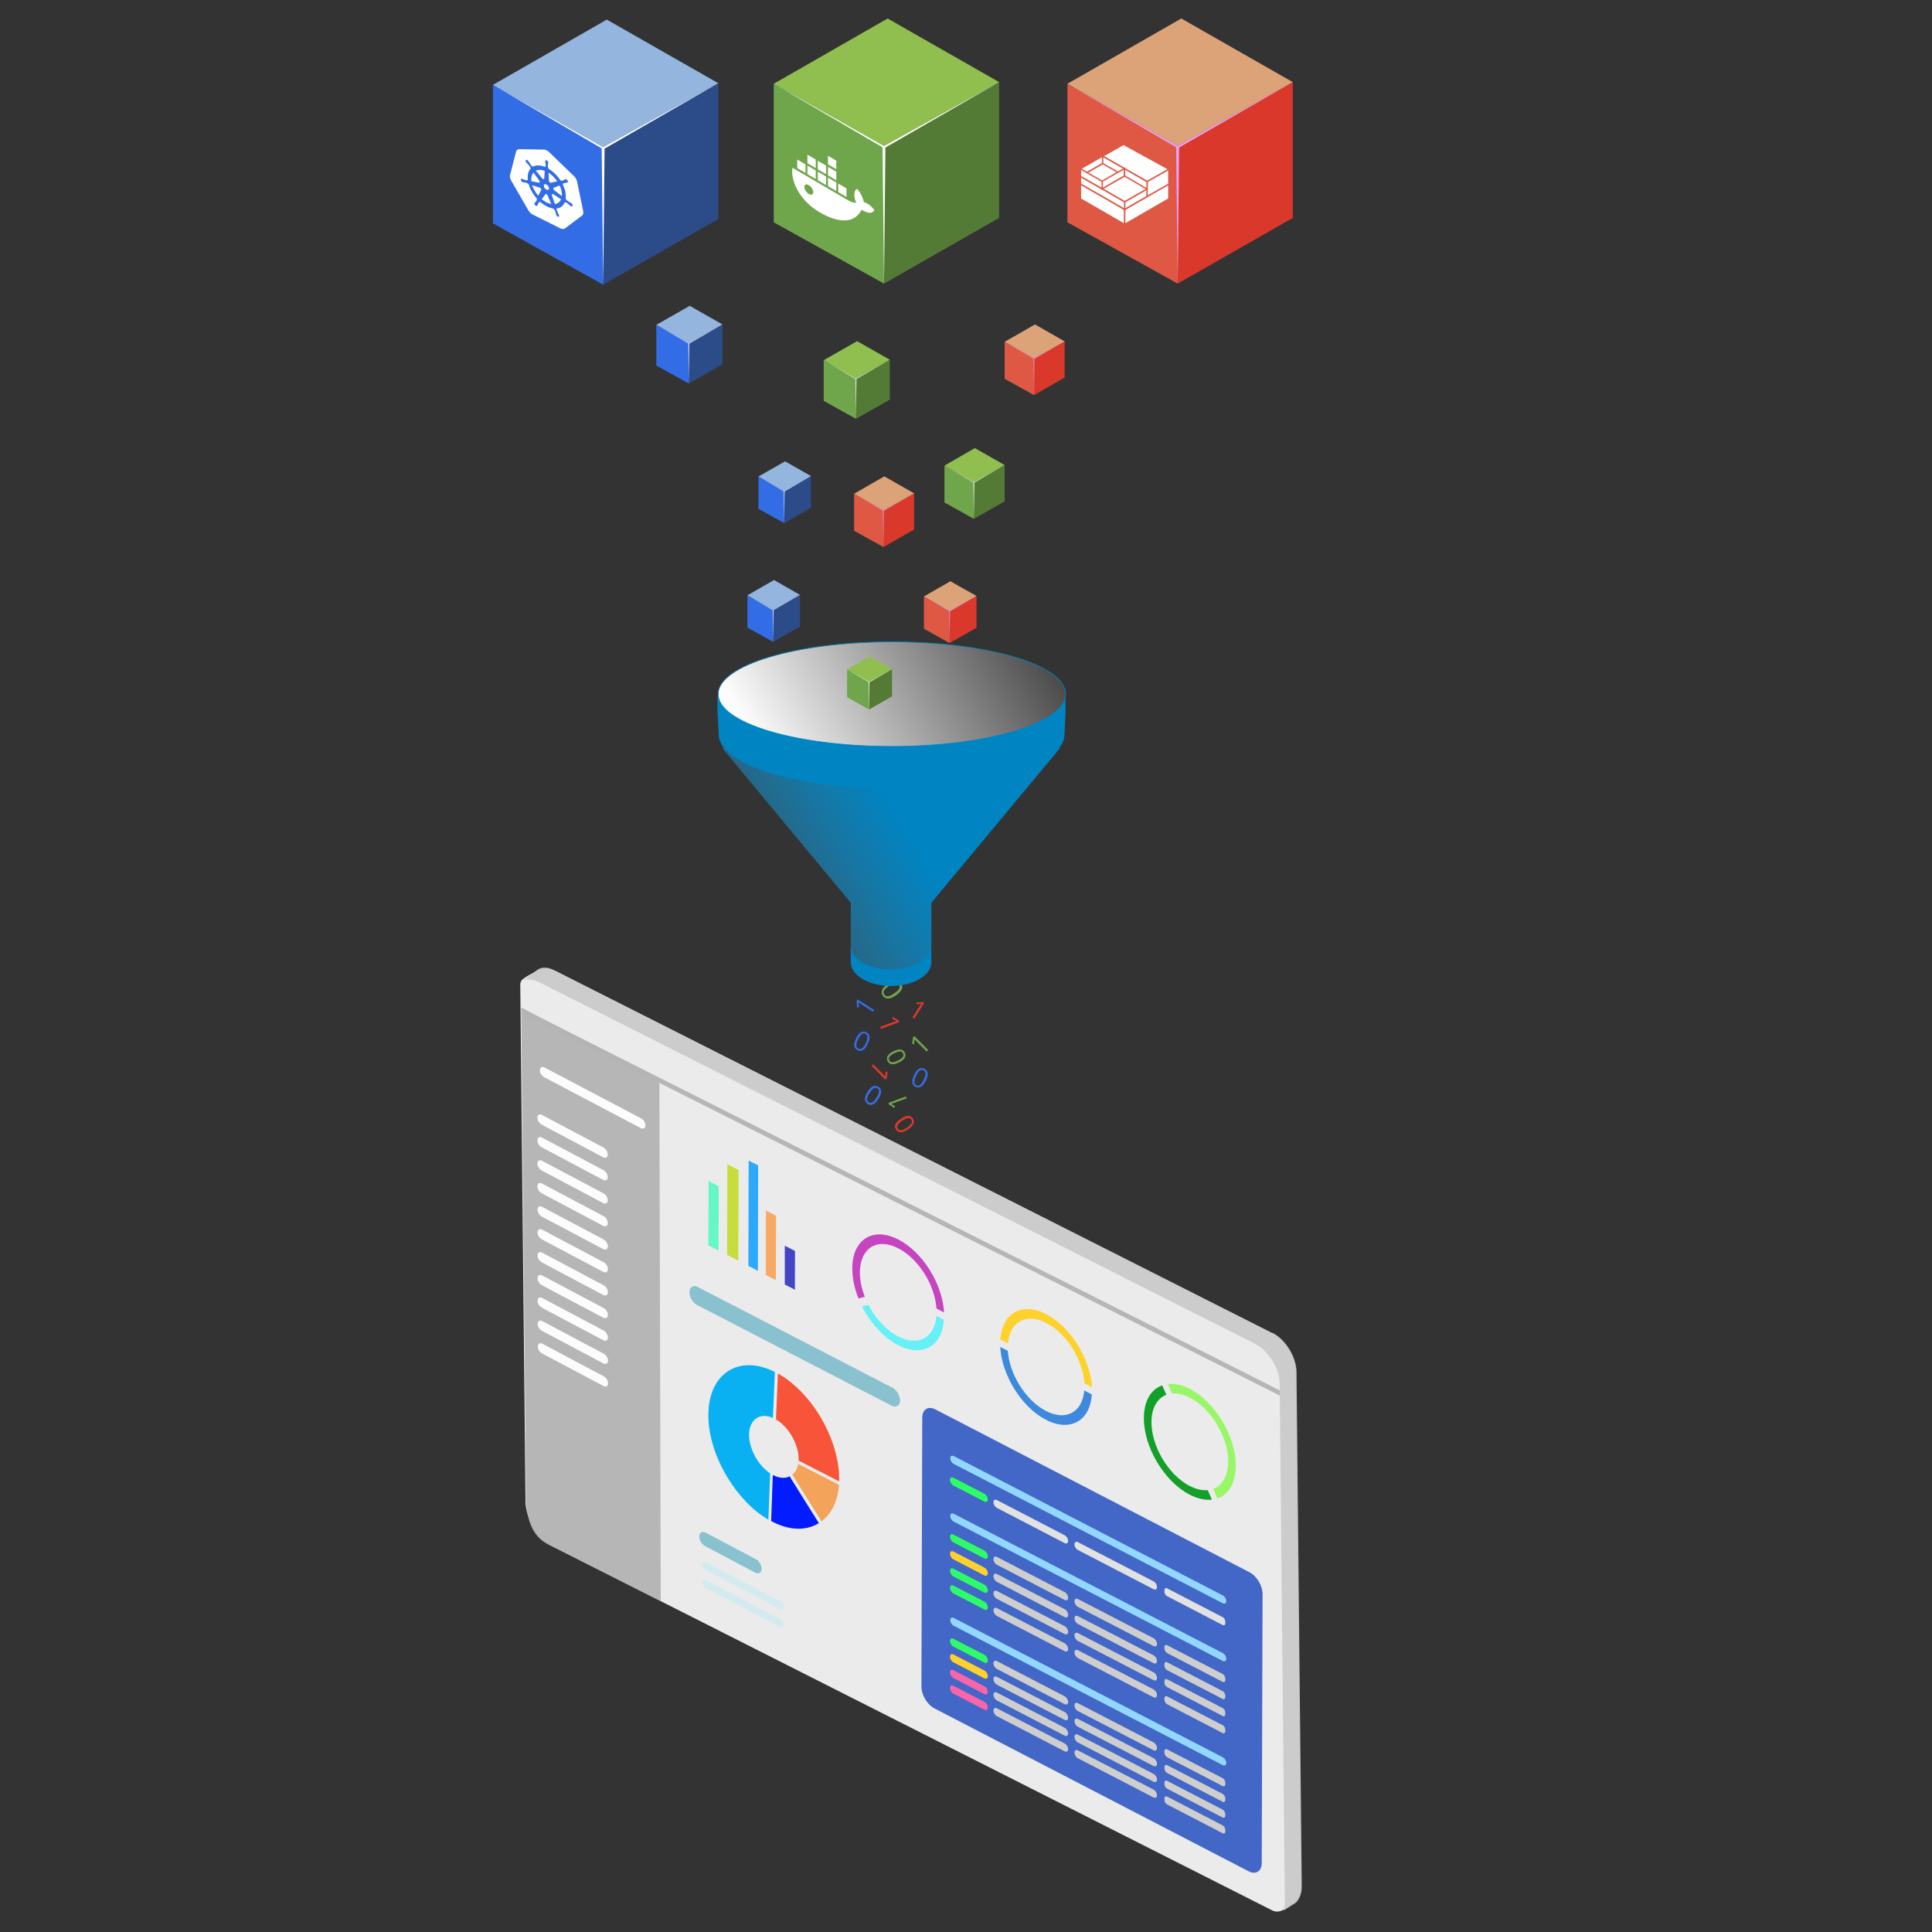 <svg xmlns="http://www.w3.org/2000/svg" id="Layer_1" width="1400" height="1400"><rect width="100%" height="100%" fill="#333333" stroke="none"/><style>.st1{display:none}.st3{display:inline}.st6{fill:#0084c2}.st8{fill:#f965a8}.st9{fill:#fed22c}.st10{fill:#326de6}.st11{fill:#db382c}.st12{fill:#6fa64b}.st15{fill:#2b4c89}.st16{fill:#94b5dd}.st17{fill:#fff}.st18{fill:#dda378}.st19{fill:#de5844}.st20{fill:#e8a3fb}.st21{fill:#fff;stroke:#de5844;stroke-miterlimit:10}.st22{fill:#537b35}.st23{fill:#90bf4f}.st26,.st28{opacity:.961;fill:#b5b5b5;enable-background:new}.st28{fill:#fff}.st29{fill:#89c1ce}.st30{fill:#d3ebef}.st36{fill:#92d7fe}.st37{fill:#cecece}.st38{fill:#2dfc68}.st39{fill:#e2e2e2}</style><g class="st1"><path fill="#ccc" d="M806.4 1382.5l1.2-528.6 11.5-6.7-1.2 528.6c0 5.5-2 9.5-5.1 11.3l-11.5 6.7c3.1-1.9 5.1-5.8 5.1-11.3z"/><path fill="#f2f2f2" d="M807.6 853.9l-.1 40.3-286.4-165.4-1.1 488.3c0 11.2 7.8 24.8 17.5 30.4l251.2 145c9.7 5.6 17.6 1.1 17.6-10.1l1.3-528.5z"/><path fill="#31a3dd" d="M532.6 722.1l274.9 158.7.1-27c0-11.2-7.8-24.8-17.5-30.4l-251.2-145c-4.9-2.8-9.3-3.1-12.5-1.2l11.5-6.7c3.2-1.9 7.6-1.6 12.5 1.2l251.2 145c9.7 5.6 17.6 19.2 17.5 30.4l-.1 40.3-11.5 6.7-286.4-165.3 11.5-6.7z"/><g class="st3"><path d="M538.9 678.5c-9.7-5.6-17.6-1.1-17.6 10.1l-.1 40.3 286.4 165.3.1-40.3c0-11.2-7.8-24.8-17.5-30.4l-251.3-145z" class="st6"/></g><g class="st3"><path fill="#77bdfb" d="M778.3 838.8c-3.4-1.9-6.1-.4-6.1 3.5s2.7 8.6 6.1 10.5c3.4 1.9 6.1.4 6.1-3.5s-2.7-8.6-6.1-10.5z"/><path d="M757.5 826.8c-3.4-1.9-6.1-.4-6.1 3.5s2.7 8.6 6.1 10.5c3.4 1.9 6.1.4 6.1-3.5s-2.7-8.6-6.1-10.5z" class="st8"/><path d="M736.7 814.8c-3.4-1.9-6.1-.4-6.1 3.5s2.7 8.6 6.1 10.5c3.4 1.9 6.1.4 6.1-3.5s-2.7-8.6-6.1-10.5z" class="st9"/></g></g><path d="M628.6 791.2c1.3-2.1 2.6-3.4 3.9-4 1.3-.6 2.6-.5 4 .3 1.3.8 2 2 2 3.4 0 1.5-.6 3.2-1.9 5.3-1.3 2.1-2.6 3.5-3.9 4.1-1.3.6-2.6.5-3.9-.3-1.3-.8-2-2-2-3.5-.1-1.6.6-3.3 1.8-5.3zm6.6 4.1c1.1-1.8 1.7-3.2 1.8-4.2.1-1.1-.3-1.9-1.2-2.4-.9-.6-1.8-.6-2.7 0-.9.6-1.9 1.7-3 3.4s-1.7 3.1-1.8 4.2.3 1.9 1.2 2.4c.9.6 1.8.6 2.7 0 .9-.5 1.9-1.7 3-3.4z" class="st10"/><path d="M638.3 745.6l-.5-1.5 9.5-3.5c.8-.3 1.5-.5 2.3-.7l-.6-.3c-.2-.1-1.1-.6-2.6-1.5l.7-1.2 4 2.5.5 1.3-13.3 4.9z" class="st11"/><path d="M646.3 771.2c-1.4-.1-2.4-.9-3.1-2.2-.7-1.3-.7-2.6 0-3.8s2.1-2.3 4.2-3.4c2-1 3.8-1.5 5.1-1.3s2.4.9 3.1 2.2c.7 1.4.7 2.6 0 3.8-.7 1.2-2.1 2.3-4.2 3.4-2 1-3.7 1.4-5.1 1.3zm-1.7-5.4c-.6.8-.6 1.7-.2 2.6.5.9 1.2 1.4 2.2 1.4s2.4-.4 4.1-1.3c1.7-.9 2.9-1.7 3.5-2.6s.7-1.7.2-2.6c-.5-.9-1.2-1.4-2.2-1.4s-2.4.4-4.1 1.3-3 1.8-3.5 2.6z" class="st12"/><path d="M631.6 772.3l1.1-1.1 7.2 7.2c.6.6 1.1 1.2 1.6 1.7v-.6c0-.2.1-1.2.3-3l1.4.2-.6 4.7-1 1-10-10.1z" class="st11"/><path d="M649.2 721.3c-2.2 1.5-4.1 2.3-5.7 2.3s-2.9-.7-3.8-2.1c-.9-1.4-1.1-2.8-.4-4.3.6-1.5 2.1-3 4.2-4.4 2.3-1.5 4.2-2.3 5.7-2.3s2.8.7 3.8 2.1c.9 1.4 1.1 2.9.4 4.3-.7 1.5-2.1 3-4.2 4.4zm-4.8-7c-1.9 1.3-3.1 2.4-3.7 3.4-.6 1-.5 2 .1 3 .7 1 1.6 1.4 2.7 1.2 1.2-.1 2.7-.8 4.5-2.1 1.9-1.3 3.1-2.4 3.6-3.4.6-1 .5-2-.1-3-.7-1-1.6-1.4-2.7-1.3-1 .2-2.5.9-4.4 2.2z" class="st12"/><path d="M633.5 731.9l-.9 1.3-8.5-5.5c-.7-.5-1.4-.9-2-1.4 0 .2.1.4.1.6 0 .2.1 1.2.3 3l-1.4.1-.4-4.7.7-1.1 12.1 7.7zM623.7 748.1c1.3-.8 2.6-.9 4-.2s2.2 1.7 2.4 3.1c.2 1.4-.2 3.2-1.3 5.5-1 2.2-2.1 3.7-3.4 4.4-1.2.8-2.6.9-3.9.2-1.4-.7-2.3-1.7-2.5-3.1-.2-1.4.2-3.3 1.3-5.5 1-2.1 2.1-3.6 3.4-4.4zm4.9 3.3c0-1.1-.5-1.8-1.5-2.3-1-.5-1.9-.4-2.7.3-.8.7-1.7 1.9-2.6 3.8-.9 1.8-1.3 3.3-1.2 4.4 0 1.1.5 1.8 1.5 2.3 1 .4 1.9.3 2.7-.3.8-.6 1.7-1.9 2.6-3.8.8-1.9 1.2-3.4 1.2-4.4z" class="st10"/><path d="M662.5 738.2l-1.3-.8 5.1-8.2c.4-.7.8-1.3 1.3-1.9-.2 0-.4.1-.6.1-.2 0-1.2.2-2.8.4l-.1-1.3 4.5-.4 1.1.7-7.2 11.4z" class="st11"/><path d="M656.5 794.5l.5 1.4-9.1 3.3c-.8.3-1.5.5-2.2.7.2.1.3.2.5.3.2.1 1 .6 2.5 1.5l-.7 1.1-3.8-2.4-.4-1.2 12.7-4.7zM672.6 760.9l-1.1 1.1-7.2-7.2c-.6-.6-1.1-1.2-1.6-1.7v.6c0 .2-.1 1.2-.3 3l-1.4-.2.6-4.7 1-1 10 10.1z" class="st12"/><path d="M652.8 810.7c2-1.4 3.8-2.1 5.2-2.1 1.4 0 2.6.6 3.5 1.9.9 1.3 1 2.6.4 3.9s-1.9 2.7-3.9 4c-2.1 1.4-3.8 2.1-5.2 2.1-1.4 0-2.6-.6-3.5-1.9-.9-1.3-1-2.6-.4-4s2-2.6 3.9-3.9zm4.4 6.4c1.7-1.2 2.8-2.2 3.3-3.1.5-.9.5-1.8-.1-2.7-.6-.9-1.4-1.3-2.5-1.1-1.1.1-2.4.8-4.1 1.9s-2.8 2.2-3.3 3.1c-.5.9-.5 1.8.1 2.7.6.9 1.4 1.3 2.5 1.1 1-.1 2.4-.7 4.1-1.9z" class="st11"/><path d="M667.5 787.4c-1.3.8-2.6.9-4 .2s-2.2-1.7-2.4-3.1c-.2-1.4.2-3.2 1.3-5.5 1-2.2 2.1-3.7 3.4-4.4s2.6-.9 3.9-.2c1.4.7 2.3 1.7 2.5 3.1.2 1.4-.2 3.3-1.3 5.5-1 2.1-2.1 3.6-3.4 4.4zm-4.9-3.3c0 1.1.5 1.8 1.5 2.3 1 .5 1.9.4 2.7-.3s1.7-1.9 2.6-3.8 1.3-3.3 1.2-4.4c0-1.1-.5-1.8-1.5-2.3-1-.4-1.9-.3-2.7.3-.8.6-1.7 1.9-2.6 3.8-.8 1.9-1.2 3.3-1.2 4.4z" class="st10"/><linearGradient id="SVGID_1_" x1="510.631" x2="650.648" y1="673.434" y2="590.898" gradientUnits="userSpaceOnUse"><stop offset="0" stop-color="#00c8e2"/><stop offset=".04" stop-color="#31a3dd" stop-opacity=".1"/><stop offset="1" stop-color="#0084c2"/></linearGradient><path fill="url(#SVGID_1_)" d="M768.3 541.9H523.2l93.3 112.3v31.9c0 13.6 10.3 24.6 22.9 24.6H652c12.7 0 22.9-11 22.9-24.6v-31.9l93.4-112.3z"/><path d="M771.4 532.3c0 21.6-56.1 39.1-125.3 39.1s-125.3-17.5-125.3-39.1c0-4.8-2.2-27.1.1-31.1 11.8-20.6 71.4-8 125.3-8 53.4 0 104.8-12.8 122.8 1.8 5.2 4.4 2.4 32.4 2.4 37.3z" class="st6"/><linearGradient id="SVGID_2_" x1="551.38" x2="741.148" y1="558.966" y2="447.103" gradientUnits="userSpaceOnUse"><stop offset="0" stop-color="#fcfcfc"/><stop offset=".04" stop-color="#fcfcfc"/><stop offset="1" stop-color="#4b4b4b"/></linearGradient><ellipse cx="646.3" cy="503" fill="url(#SVGID_2_)" stroke="#0084c2" stroke-miterlimit="10" stroke-width=".5" rx="125.9" ry="37.9"/><path d="M674.8 685.3c0 9.5-13.1 17.2-29.2 17.2s-29.2-7.7-29.2-17.2l.1 12c0 9.5 13.1 17.2 29.2 17.2s29.2-7.7 29.2-17.2l-.1-12z" class="st6"/><path d="M437.1 106.6l83.4-46.3v98.4l-83.4 47.6z" class="st15"/><path d="M437.1 106.6l83.4-46.3-80.8-46.1-82.5 47.3z" class="st16"/><path d="M437.1 106.6l-79.9-45.1v100.4l79.9 44.4z" class="st10"/><path d="M520.5 60.3l-82.4 47.4-1 98.6-1.1-98.8-78.8-46 79.9 45.1z" class="st17"/><path d="M386.1 155.5c-1.3-.6-2.5-1.8-3.3-3.2l-12.4-21.5c-.8-1.4-1.1-2.9-.8-4l4.4-17c.3-1.1 1.1-1.7 2.3-1.7l18 .3c.6 0 1.2.2 1.8.5.6.3 1.3.8 1.8 1.3l18 17.4c1.2 1.1 2 2.6 2.3 4l4.4 21.4c.3 1.4 0 2.6-.8 3.2l-12.4 9.3c-.8.6-2 .6-3.3 0l-20-10z" class="st17"/><path d="M414.1 147.3c-.1 0-.1 0 0 0-.1 0-.1-.1-.1-.1-.1 0-.1-.1-.2-.1-.2-.2-.5-.3-.7-.4-.1-.1-.2-.1-.4-.2-.7-.4-1.3-.8-1.9-1.3-.2-.2-.3-.4-.4-.6v-.1l-.5-.4c.2-1.6.1-3.3-.2-5.1-.4-1.8-1.1-3.7-2-5.6l.4-.1v-.1c0-.2 0-.3.2-.4.4-.2 1-.2 1.6-.3h.3c.2 0 .4 0 .6-.1 0 0 .1 0 .2-.1h.1c.5-.2.6-.8.2-1.5-.2-.3-.5-.6-.8-.8-.3-.1-.5-.2-.8-.1h-.1c-.1 0-.1.1-.2.1-.2.1-.3.2-.5.3-.1 0-.1.1-.2.1-.5.3-1 .5-1.4.6-.1 0-.2 0-.3-.1-.1 0-.1-.1-.2-.1h-.1l-.4.1-1.5-2.1c-2.1-2.7-4.7-5-7.4-6.6v-.5l-.1-.1c-.1-.2-.2-.3-.3-.6 0-.6 0-1.2.1-1.9 0-.1 0-.2.1-.3 0-.2.1-.4.1-.6v-.3c0-.6-.5-1.4-1.1-1.7-.3-.1-.6-.1-.8 0-.2.1-.3.3-.3.7v.3c0 .2 0 .5.1.7 0 .1 0 .2.1.4.1.7.2 1.4.1 2 0 .2-.2.3-.3.3h-.1v.4c-.6-.2-1.3-.5-1.9-.7-2.7-.7-5.1-.6-7 .5l-.4-.4h-.1c-.1 0-.1 0-.2-.1s-.2-.1-.3-.3c-.5-.5-.9-1.2-1.4-2-.1-.1-.1-.2-.2-.4s-.3-.5-.5-.7c0-.1-.1-.1-.2-.2 0-.1-.1-.1-.1-.1-.2-.3-.5-.5-.8-.7-.3-.2-.6-.2-.8 0-.4.3-.2 1 .2 1.7 0 0 0 .1.1.1.1.1.1.2.2.2.2.2.4.4.6.7l.3.3c.6.7 1.2 1.3 1.6 1.9.2.3.2.4.2.6v.1l.4.5-.2.2c-1.8 1.9-2.4 4.9-2 8.3l-.5-.1v.1c-.1.1-.2.2-.4.2-.5-.1-1.2-.3-1.9-.6-.1-.1-.2-.1-.4-.1-.2-.1-.4-.2-.7-.3-.1 0-.1 0-.2-.1h-.1c-.6-.2-1 .2-.9.9.1.5.6 1.1 1.1 1.4.1.1.2.1.3.1h.1c.1 0 .1 0 .2.1.2.1.4.1.6.1h.3c.7.1 1.3.2 1.8.4h.1c.2.1.4.3.5.4 0 0 0 .1.1.1l.5.2c.9 3 2.5 6.2 4.6 8.9l1.5 1.8-.2.4v.1c.1.2.1.4.1.6-.2.4-.5.8-.9 1.2l-.2.2-.4.4-.1.1v.1c-.3.5-.1 1.2.5 1.7.1.1.3.2.4.3.4.2.9.1 1.1-.1v-.1c0-.1.1-.1.1-.1.1-.2.1-.4.2-.5l.1-.3c.2-.6.4-1.1.7-1.4.1-.1.3-.1.5-.1h.1l.2-.3c1.6 1.4 3.3 2.5 5 3.4 1 .5 2.1.9 3.1 1.2.6.2 1.2.3 1.8.4l.2.5.1.1c.2.1.3.3.5.5.3.6.5 1.3.7 2.1l.1.4c.1.2.1.5.2.7 0 .1.1.1.1.2v.1c.2.5.6 1 1.1 1.2.1.1.3.1.4.1.2 0 .5-.1.5-.4.1-.2.1-.6-.1-.9v-.1c0-.1-.1-.2-.1-.2-.1-.3-.2-.5-.4-.8-.1-.1-.1-.2-.2-.4-.4-.8-.7-1.5-.9-2.1-.1-.3 0-.4 0-.5v-.1l-.2-.5c1.9-.2 3.5-.9 4.7-2.3.6-.7 1.1-1.5 1.5-2.4l.4.3h.1c.1 0 .2-.1.5.1h.1c.6.4 1.2.9 1.8 1.4l.3.3.6.6c.1 0 .1.1.2.1 0 0 .1 0 .1.1.1.1.2.1.3.2.5.3 1 .1 1.1-.3.2-.6-.2-1.4-.8-1.9zm-16.5-9.8H396l-1.6-1.5-.4-1.9 1.1-.8 1.7.9 1.1 1.9-.3 1.4zm9.3.9c.3 1.3.4 2.5.2 3.7l-5.4-4.2c-.5-.4-.8-1-.7-1.5 0-.1.1-.2.2-.3l4.3-1.7c.7 1.3 1.1 2.6 1.4 4zm-3.1-7l-4.6 1c-.4.1-.9-.3-1.2-.8-.1-.2-.1-.3-.2-.5l-.3-5.9c2.4 1.5 4.6 3.7 6.3 6.2zm-10.2-7.9c.4.1.7.2 1.1.3l-.3 5.5c0 .5-.4.7-1 .4-.1-.1-.3-.2-.4-.3l-4.7-5.7c1.4-.7 3.2-.8 5.3-.2zm-7 1.6l4.2 5.8c.4.5.4 1.1.1 1.4-.1.1-.2.1-.4.1l-5.5-1.1c-.2-2.6.3-4.8 1.6-6.2zm-1 9.1l5.6 1.8c.5.2.9.7 1 1.2v.5l-2.2 4.1c-1.9-2.2-3.5-4.9-4.4-7.6zm13 13.4c-.8-.2-1.6-.5-2.5-.9-1.2-.6-2.4-1.4-3.6-2.3l2.8-3.7c.3-.2.7-.1 1.1.3.2.2.3.4.4.6l2.7 6.3c-.2-.2-.6-.3-.9-.3zm6.9-1.5c-.9 1-2.1 1.5-3.4 1.8l-2.2-6.4c-.1-.5.1-.8.5-.9.1 0 .3.1.5.1l5.7 3.7c-.3.7-.7 1.2-1.1 1.7z" class="st10"/><path d="M853.4 105.8l83.4-46.3v98.4l-83.4 47.6z" class="st11"/><path d="M853.4 105.8l83.4-46.3L856 13.4l-82.5 47.3z" class="st18"/><path d="M853.4 105.8l-79.9-45.1v100.4l79.9 44.4z" class="st19"/><path d="M936.8 59.5l-82.4 47.4-1 98.6-1.1-98.8-78.8-46 79.9 45.1z" class="st20"/><path d="M815 146.2l-32.2-18.4 17.1-9.6 32.9 18z" class="st21"/><path d="M798.3 136.8l-15.4-9.1 19-10.8 16.3 8.7zM847 144.1l-32 18.5v-10.8l32-18.5zM782.9 144.1l32 18.5v-10.8l-32-18.5z" class="st21"/><path d="M815 146.3l-32.1-18.5v5.5l32.1 18.4zM815 146.3l16.2-9.3v5.4l-16.2 9.3zM847 128v-5.4l-15.8 8.9v10.9l15.8-9z" class="st21"/><path d="M831.2 131.6l-16.3-9.5v5.4l16.3 9.5zM814.8 122.1l-15.8-9v5.4l15.8 9zM782.9 122.3l16.1-9.2v5.4l-16.1 9.2z" class="st21"/><path d="M798.7 131.3l16.1-9.2v5.4l-16.1 9.3zM831.3 131.5l-32.2-18.4 15.1-8.5 32.8 18zM798.7 131.4l-15.8-9.1v5.5l15.8 9z" class="st21"/><g><path d="M640.6 105.8L724 59.5v98.4l-83.4 47.6z" class="st22"/><path d="M640.6 105.8L724 59.5l-80.8-46.1-82.5 47.3z" class="st23"/><path d="M640.6 105.8l-79.9-45.1v100.4l79.9 44.4z" class="st12"/><path d="M724 59.5l-82.4 47.4-1 98.6-1.1-98.8-78.8-46 79.9 45.1z" class="st17"/><path d="M586.1 140.6c-1.7-1-3.2-3.3-3.2-5.1 0-1.8 1.4-2.4 3.2-1.3 1.9 1.1 3.2 3.3 3.2 5.1.1 1.7-1.5 2.3-3.2 1.3zm39.8 5.8c-.3-2.7-1.9-5.7-3.9-8.5l-.8-1.1-.6.4c-1.2.7-1.7 3-1.5 5 .2 1.5.6 3.2 1.4 4.8-.6 0-1.4-.2-2-.2-1.4-.3-2.8-1-4.2-1.8l-40-23.4-.2.9c-.3 2.9.2 6.3 1.4 9.9l.6 1.5v.2c3.7 8.6 10.3 15.3 17.6 19.6 13.9 8.1 25.3 8.5 30.7-1.7 3.5 2.2 7.1 3.3 8.8.8l.5-.5-.8-.9c-1.9-2.5-4.6-4.3-7-5zM606 132.2l-6-3.5v6.2l6 3.5v-6.2zm0-7.8l-6-3.5v6.2l6 3.5v-6.2zm0-8l-6-3.5v6.2l6 3.5v-6.2zm7.4 20.1l-6-3.5v6.2l6 3.5v-6.2zm-22.3-13l-6-3.5v6.2l6 3.5v-6.2zm7.5 4.4l-6-3.5v6.2l6 3.5v-6.2zm-14.9-8.8l-6-3.5v6.2l6 3.5v-6.2zm14.9.9l-6-3.5v6.2l6 3.5V120zm-7.5-4.4l-6-3.5v6.2l6 3.5v-6.2z" class="st17"/></g><g><path d="M560.3 441.9l19.4-10.8V454l-19.4 11.1z" class="st15"/><path d="M560.3 441.9l19.4-10.8-18.8-10.8-19.3 11.1z" class="st16"/><path d="M560.3 441.9l-18.7-10.5v23.4l18.7 10.3z" class="st10"/><path d="M579.7 431.1l-19.2 11-.2 23-.3-23-18.4-10.7 18.7 10.5z" class="st17"/></g><g><path d="M688.1 442.7l19.5-10.8v23L688.1 466z" class="st11"/><path d="M688.1 442.7l19.5-10.8-18.9-10.7-19.2 11z" class="st18"/><path d="M688.1 442.7l-18.6-10.5v23.4l18.6 10.4z" class="st19"/><path d="M707.6 431.9L688.4 443l-.3 23-.2-23-18.4-10.8 18.6 10.5z" class="st20"/></g><g><path d="M629.8 494.1l16.6-9.2v19.7l-16.6 9.5z" class="st22"/><path d="M629.8 494.1l16.6-9.2-16.1-9.2-16.5 9.4z" class="st23"/><path d="M629.8 494.1l-16-9v20.1l16 8.9z" class="st12"/><path d="M646.4 484.9l-16.4 9.5-.2 19.7-.3-19.8-15.7-9.2 16 9z" class="st17"/></g><g><path d="M640.2 369.8l22.2-12.3v26.2l-22.2 12.7z" class="st11"/><path d="M640.2 369.8l22.2-12.3-21.6-12.3-21.9 12.6z" class="st18"/><path d="M640.2 369.8l-21.3-12v26.8l21.3 11.8z" class="st19"/><path d="M662.4 357.5l-22 12.6-.2 26.3-.3-26.3-21-12.3 21.3 12z" class="st20"/></g><g><path d="M620.3 274.3l24.5-13.6v28.9l-24.5 13.9z" class="st22"/><path d="M620.3 274.3l24.5-13.6-23.7-13.5-24.2 13.8z" class="st23"/><path d="M620.3 274.3L596.9 261v29.5l23.4 13z" class="st12"/><path d="M644.8 260.7l-24.2 13.9-.3 28.9-.3-28.9-23.1-13.6 23.4 13.3z" class="st17"/></g><g><path d="M705.7 349.4L728 337v26.3L705.7 376z" class="st22"/><path d="M705.7 349.4L728 337l-21.6-12.3-22 12.7z" class="st23"/><path d="M705.7 349.4l-21.3-12v26.7l21.3 11.9z" class="st12"/><path d="M728 337l-22 12.7-.3 26.3-.3-26.4-21-12.2 21.3 12z" class="st17"/></g><g><path fill="#f2f2f2" d="M402.6 703.6c-7.9-4-18.8 2.3-23.5 5.7-1.3.9-2.1 2.5-2.1 4.1l3.8 374.5c0 10.9 7.9 26.9 17.6 31.7L922 1384.4c2.5 1.3 5.6 1 8.1-.6 9-6 12.7-9.2 12.7-18.8l-3.9-370.5c0-10.9-7.9-23.8-17.6-28.6L402.6 703.6z" opacity=".961"/><path fill="#ccc" d="M389.5 702.7c1.8-1.2 4-1.7 6.5-1.4h.2c.4 0 .8.1 1.1.2.2 0 .3.1.5.1.4.1.7.2 1.1.3.1 0 .2.1.3.1.8.3 522.4 263.8 522.4 263.8l.1-.1c.1 0 .1.1.2.1h.1c9.5 4.7 17.2 17.2 17.5 28l3.8 373.6c0 5.8-2.8 10-3.8 10.9-.4.3-.7.6-1.1.9l-8.7 5.5c1.6-1.1 1.3-8.5 1.3-9l-3.7-373.2c-.1-1.2-.2-2.3-.3-3.6-.2-1.6-.6-3.2-1.2-4.8l-.3-.9c-.1-.4-.3-.8-.4-1.2-.2-.6-.5-1.2-.8-1.8 0-.1-.1-.2-.1-.3-.3-.7-.6-1.3-1-1.9-.7-1.3-1.5-2.6-2.4-3.8 0-.1-.1-.1-.1-.2-.4-.5-.8-1.1-1.2-1.6l-1.5-1.8c-.6-.7-1.2-1.3-1.8-1.9-.3-.3-.6-.6-1-.9-.7-.6-1.3-1.2-2.1-1.7-1.2-.9-2.2-1.6-3.7-2.3h.1S390.4 711.6 390 711.4c-4.4-1.8-8.9-2.4-11.6-.6l11.1-8.1z" opacity=".961"/><path d="M378.8 734.8l548.6 276.5v-3.8L378.6 730.9z" class="st26"/></g><g class="st1"><path fill="#474180" d="M563.6 765.4l3.8 476.8c.1 7 5.2 15.3 11.3 18.4l467.8 235.8c6.1 3.1 11.1-.1 11.1-7.2l-3.8-476.8-490.2-247z"/></g><path d="M478.8 1160.2l-81.2-40.9c-7.1-3.6-17.2-11.3-16.4-38.9l-3.5-350.3L477.8 782l1 378.2z" class="st26"/><path d="M440.4 836.6c0-1.9-1.3-4.1-3-5l-44.7-23.7c-.9-.4-1.7-.5-2.3-.1-.6.4-1 1.2-1 2.1 0 1 .3 2 .9 2.9.5.9 1.3 1.6 2.1 2.1l44.7 23.7c.9.4 1.7.5 2.3.1.6-.4 1-1.2 1-2.1zM440.4 853c0-1.9-1.3-4.1-3-5l-44.7-23.7c-.9-.4-1.7-.5-2.3-.1-.6.4-1 1.2-1 2.1 0 1 .3 2 .9 2.9.5.9 1.3 1.6 2.1 2.1l44.7 23.7c.9.4 1.7.5 2.3.1.6-.4 1-1.1 1-2.1zM440.4 869.8c0-1.9-1.3-4.1-3-5l-44.7-23.7c-.9-.4-1.7-.5-2.3-.1-.6.4-1 1.2-1 2.1 0 1 .3 2 .9 2.9.5.9 1.3 1.6 2.1 2.1l44.7 23.7c.9.4 1.7.5 2.3.1.6-.4 1-1.1 1-2.1zM440.4 886.3c0-1.9-1.3-4.1-3-5l-44.7-23.7c-.9-.4-1.7-.5-2.3-.1-.6.4-1 1.2-1 2.1 0 1 .3 2 .9 2.9.5.9 1.3 1.6 2.1 2.1l44.7 23.7c.9.4 1.7.5 2.3.1.7-.4 1-1.1 1-2.1zM440.5 903.2c0-1.9-1.3-4.1-3-5l-44.7-23.7c-.9-.4-1.7-.5-2.3-.1-.6.4-1 1.2-1 2.1 0 1 .3 2 .9 2.9.5.9 1.3 1.6 2.1 2.1l44.7 23.7c.9.4 1.7.5 2.3.1.6-.4 1-1.2 1-2.1zM440.5 919.7c0-1.9-1.3-4.1-3-5L392.8 891c-.9-.4-1.7-.5-2.3-.1-.6.4-1 1.2-1 2.1 0 1 .3 2 .9 2.9.5.9 1.3 1.6 2.1 2.1l44.7 23.7c.9.4 1.7.5 2.3.1.6-.4 1-1.2 1-2.1zM440.5 936.4c0-1.9-1.3-4.1-3-5l-44.7-23.7c-.9-.4-1.7-.5-2.3-.1-.6.4-1 1.2-1 2.1 0 1 .3 2 .9 2.9.5.9 1.3 1.6 2.1 2.1l44.7 23.7c.9.4 1.7.5 2.3.1.7-.4 1-1.1 1-2.1zM440.5 952.9c0-1.9-1.3-4.1-3-5l-44.7-23.7c-.9-.4-1.7-.5-2.3-.1-.6.4-1 1.2-1 2.1 0 1 .3 2 .9 2.9.5.9 1.3 1.6 2.1 2.1l44.7 23.7c.9.4 1.7.5 2.3.1.6-.4 1-1.1 1-2.1zM440.5 969.2c0-1.9-1.3-4.1-3-5l-44.7-23.7c-.9-.4-1.7-.5-2.3-.1-.6.4-1 1.2-1 2.1 0 1 .3 2 .9 2.9.5.9 1.3 1.6 2.1 2.1l44.7 23.7c.9.4 1.7.5 2.3.1.7-.4 1-1.1 1-2.1zM440.6 986c0-1.9-1.3-4.1-3-5l-44.7-23.7c-.9-.4-1.7-.5-2.3-.1-.6.4-1 1.2-1 2.1 0 1 .3 2 .9 2.9.5.9 1.3 1.6 2.1 2.1l44.7 23.7c.9.4 1.7.5 2.3.1.6-.4 1-1.2 1-2.1zM440.6 1002.4c0-1.9-1.3-4.1-3-5L393 973.7c-.9-.4-1.7-.5-2.3-.1-.6.4-1 1.2-1 2.1 0 1 .3 2 .9 2.9.5.9 1.3 1.6 2.1 2.1l44.7 23.7c.9.4 1.7.5 2.3.1.6-.3.9-1.1.9-2.1zM467.7 815.5c0-1.9-1.3-4.1-3-5l-70.2-37c-.9-.4-1.7-.5-2.3-.1-.6.4-1 1.2-1 2.1 0 1 .3 2 .9 2.9.5.9 1.3 1.6 2.1 2.1l70.2 37c.9.4 1.7.5 2.3.1.7-.4 1-1.1 1-2.1z" class="st28"/><path d="M652.2 1014.8c0-3.5-2.4-7.6-5.5-9.2l-141.1-73c-1.6-.8-3.1-.9-4.2-.1-1.2.7-1.8 2.1-1.8 3.9 0 1.8.6 3.7 1.6 5.4 1 1.6 2.3 3 3.8 3.8l141.1 73c1.6.8 3.1.9 4.2.1 1.3-.7 1.9-2.1 1.9-3.9z" class="st29"/><path d="M567.8 1164.3c0-1.5-1.1-3.3-2.4-4l-53.9-28.3c-.7-.4-1.3-.4-1.9-.1-.5.3-.8.9-.8 1.7 0 .8.3 1.6.7 2.4.4.7 1 1.3 1.7 1.7l53.9 28.3c.7.4 1.3.4 1.8.1.6-.4.9-1 .9-1.8zM567.8 1177.3c0-1.5-1.1-3.3-2.4-4l-53.9-28.3c-.7-.4-1.3-.4-1.9-.1-.5.3-.8.9-.8 1.7 0 .8.3 1.6.7 2.4.4.7 1 1.3 1.7 1.7l53.9 28.3c.7.4 1.3.4 1.8.1.6-.4.9-1 .9-1.8z" class="st30"/><path d="M551.9 1136.8c0-2.6-1.8-5.7-4.1-6.9l-36.5-19.3c-1.2-.6-2.3-.7-3.2-.1-.9.5-1.4 1.6-1.4 2.9 0 1.3.5 2.8 1.2 4 .7 1.2 1.8 2.3 2.9 2.9l36.5 19.3c1.2.6 2.3.7 3.2.1.9-.6 1.4-1.6 1.4-2.9z" class="st29"/><g><path fill="#0ab1f2" d="M558.1 1067.7c-3.9-2.6-7.4-6.5-10.1-10.9-3.2-5.3-5.2-11.4-5.2-17s2-10 5.5-12.2c3.3-2 7.4-2.1 11.8-.1l1.4-33.3c-12.5-6.3-24.3-6.6-33.6-.8-9.4 5.9-14.6 17.4-14.6 32.3 0 14.7 5.3 30.8 13.8 44.8 7.7 12.9 18.2 24 29.7 30.7"/><path fill="#f3a35a" d="M574.2 1068.6c2.4 4 13.4 21.6 21.1 33.8 7.4-5.5 11.8-14.7 12.7-26.4l-29.6-15.2c-.6 3.4-2 6-4.2 7.8z"/><path fill="#f75439" d="M578.7 1057.1v1.3l29.4 15.1v-2.1c0-12.5-3.9-26.1-10.2-38.5-8.1-15.9-20.4-29.9-34.2-37.6l-1.4 33.3c9.1 5.3 16.4 17.9 16.4 28.5z"/><path fill="#031cff" d="M558.8 1102.2c12.8 6.9 25.1 7.4 34.6 1.5-1.3-2-6-9.5-10.7-17-4.9-7.8-7.6-12.2-9.2-14.8-.5-.9-.9-1.5-1.2-2.1-3.5 1.7-7.8 1.4-12.3-1l-1.2 33.4z"/></g><g><path fill="#4367c7" d="M677.8 1021.3c-5.2-2.7-9.5 0-9.5 6l-.6 194.9c0 6 4.2 13.1 9.5 15.8l227.6 118c5.2 2.7 9.5 0 9.5-6l.6-194.9c0-6-4.2-13.1-9.5-15.8l-227.6-118z"/><path d="M886.1 1203.6c1.4.7 2.5 0 2.5-1.6s-1.1-3.4-2.5-4.1l-195-101c-1.4-.7-2.5 0-2.5 1.6s1.1 3.4 2.5 4.1l195 101z" class="st36"/><path d="M835.9 1268.3c1.4.7 2.5 0 2.5-1.6s-1.1-3.4-2.5-4.1l-54.8-28.4c-1.4-.7-2.5 0-2.5 1.6s1.1 3.4 2.5 4.1l54.8 28.4zM771.5 1234.9c1.4.7 2.5 0 2.5-1.6s-1.1-3.4-2.5-4.1l-49.1-25.5c-1.4-.7-2.5 0-2.5 1.6s1.1 3.4 2.5 4.1l49.1 25.5z" class="st37"/><path d="M713.3 1204.8c1.4.7 2.5 0 2.5-1.6s-1.1-3.4-2.5-4.1l-22.4-11.6c-1.4-.7-2.5 0-2.5 1.6s1.1 3.4 2.5 4.1l22.4 11.6z" class="st38"/><path d="M885.9 1294.2c1.1.6 2 0 2-1.3v-1.1c0-1.3-.9-2.8-2-3.3l-40.1-20.8c-1.1-.6-2 0-2 1.3v1.1c0 1.3.9 2.8 2 3.3l40.1 20.8zM835.9 1192.8c1.4.7 2.5 0 2.5-1.6s-1.1-3.4-2.5-4.1l-54.8-28.4c-1.4-.7-2.5 0-2.5 1.6s1.1 3.4 2.5 4.1l54.8 28.4zM771.5 1159.4c1.4.7 2.5 0 2.5-1.6s-1.1-3.4-2.5-4.1l-49.1-25.5c-1.4-.7-2.5 0-2.5 1.6s1.1 3.4 2.5 4.1l49.1 25.5z" class="st37"/><path d="M713.3 1129.3c1.4.7 2.5 0 2.5-1.6s-1.1-3.4-2.5-4.1l-22.4-11.6c-1.4-.7-2.5 0-2.5 1.6s1.1 3.4 2.5 4.1l22.4 11.6z" class="st38"/><path d="M885.9 1218.7c1.1.6 2 0 2-1.3v-1.1c0-1.3-.9-2.8-2-3.3l-40.1-20.8c-1.1-.6-2 0-2 1.3v1.1c0 1.3.9 2.8 2 3.3l40.1 20.8zM835.9 1205.2c1.4.7 2.5 0 2.5-1.6s-1.1-3.4-2.5-4.1l-54.8-28.4c-1.4-.7-2.5 0-2.5 1.6s1.1 3.4 2.5 4.1l54.8 28.4zM771.5 1171.8c1.4.7 2.5 0 2.5-1.6s-1.1-3.4-2.5-4.1l-49.1-25.5c-1.4-.7-2.5 0-2.5 1.6s1.1 3.4 2.5 4.1l49.1 25.5z" class="st37"/><path d="M713.3 1141.6c1.4.7 2.5 0 2.5-1.6s-1.1-3.4-2.5-4.1l-22.4-11.6c-1.4-.7-2.5 0-2.5 1.6s1.1 3.4 2.5 4.1l22.4 11.6z" class="st9"/><path d="M885.9 1231.1c1.1.6 2 0 2-1.3v-1.1c0-1.3-.9-2.8-2-3.3l-40.1-20.8c-1.1-.6-2 0-2 1.3v1.1c0 1.3.9 2.8 2 3.3l40.1 20.8z" class="st37"/><g><path d="M835.9 1217.5c1.4.7 2.5 0 2.5-1.6s-1.1-3.4-2.5-4.1l-54.8-28.4c-1.4-.7-2.5 0-2.5 1.6s1.1 3.4 2.5 4.1l54.8 28.4zM771.5 1184.1c1.4.7 2.5 0 2.5-1.6s-1.1-3.4-2.5-4.1l-49.1-25.5c-1.4-.7-2.5 0-2.5 1.6s1.1 3.4 2.5 4.1l49.1 25.5z" class="st37"/><path d="M713.3 1154c1.4.7 2.5 0 2.5-1.6s-1.1-3.4-2.5-4.1l-22.4-11.6c-1.4-.7-2.5 0-2.5 1.6s1.1 3.4 2.5 4.1l22.4 11.6z" class="st38"/><path d="M885.9 1243.4c1.1.6 2 0 2-1.3v-1.1c0-1.3-.9-2.8-2-3.3l-40.1-20.8c-1.1-.6-2 0-2 1.3v1.1c0 1.3.9 2.8 2 3.3l40.1 20.8z" class="st37"/></g><g><path d="M835.9 1229.9c1.4.7 2.5 0 2.5-1.6s-1.1-3.4-2.5-4.1l-54.8-28.4c-1.4-.7-2.5 0-2.5 1.6s1.1 3.4 2.5 4.1l54.8 28.4zM771.5 1196.5c1.4.7 2.5 0 2.5-1.6s-1.1-3.4-2.5-4.1l-49.1-25.5c-1.4-.7-2.5 0-2.5 1.6s1.1 3.4 2.5 4.1l49.1 25.5z" class="st37"/><path d="M713.3 1166.3c1.4.7 2.5 0 2.5-1.6s-1.1-3.4-2.5-4.1l-22.4-11.6c-1.4-.7-2.5 0-2.5 1.6s1.1 3.4 2.5 4.1l22.4 11.6z" class="st38"/><path d="M885.9 1255.8c1.1.6 2 0 2-1.3v-1.1c0-1.3-.9-2.8-2-3.3l-40.1-20.8c-1.1-.6-2 0-2 1.3v1.1c0 1.3.9 2.8 2 3.3l40.1 20.8z" class="st37"/></g><g><path d="M886.1 1279.1c1.4.7 2.5 0 2.5-1.6s-1.1-3.4-2.5-4.1l-195-101c-1.4-.7-2.5 0-2.5 1.6s1.1 3.4 2.5 4.1l195 101z" class="st36"/></g><g><path d="M835.9 1279.7c1.4.7 2.5 0 2.5-1.6s-1.1-3.4-2.5-4.1l-54.8-28.4c-1.4-.7-2.5 0-2.5 1.6s1.1 3.4 2.5 4.1l54.8 28.4zM771.5 1246.3c1.4.7 2.5 0 2.5-1.6s-1.1-3.4-2.5-4.1l-49.1-25.5c-1.4-.7-2.5 0-2.5 1.6s1.1 3.4 2.5 4.1l49.1 25.5z" class="st37"/><path d="M713.3 1216.2c1.4.7 2.5 0 2.5-1.6s-1.1-3.4-2.5-4.1l-22.4-11.6c-1.4-.7-2.5 0-2.5 1.6s1.1 3.4 2.5 4.1l22.4 11.6z" class="st9"/><path d="M885.9 1305.6c1.1.6 2 0 2-1.3v-1.1c0-1.3-.9-2.8-2-3.3l-40.1-20.8c-1.1-.6-2 0-2 1.3v1.1c0 1.3.9 2.8 2 3.3l40.1 20.8z" class="st37"/></g><g><path d="M835.9 1291.1c1.4.7 2.5 0 2.5-1.6s-1.1-3.4-2.5-4.1l-54.8-28.4c-1.4-.7-2.5 0-2.5 1.6s1.1 3.4 2.5 4.1l54.8 28.4zM771.5 1257.7c1.4.7 2.5 0 2.5-1.6s-1.1-3.4-2.5-4.1l-49.1-25.5c-1.4-.7-2.5 0-2.5 1.6s1.1 3.4 2.5 4.1l49.1 25.5z" class="st37"/><path d="M713.3 1227.6c1.4.7 2.5 0 2.5-1.6s-1.1-3.4-2.5-4.1l-22.4-11.6c-1.4-.7-2.5 0-2.5 1.6s1.1 3.4 2.5 4.1l22.4 11.6z" class="st8"/><path d="M885.9 1317c1.1.6 2 0 2-1.3v-1.1c0-1.3-.9-2.8-2-3.3l-40.1-20.8c-1.1-.6-2 0-2 1.3v1.1c0 1.3.9 2.8 2 3.3l40.1 20.8z" class="st37"/></g><g><path d="M835.9 1302.5c1.4.7 2.5 0 2.5-1.6s-1.1-3.4-2.5-4.1l-54.8-28.4c-1.4-.7-2.5 0-2.5 1.6s1.1 3.4 2.5 4.1l54.8 28.4zM771.5 1269.1c1.4.7 2.5 0 2.5-1.6s-1.1-3.4-2.5-4.1l-49.1-25.5c-1.4-.7-2.5 0-2.5 1.6s1.1 3.4 2.5 4.1l49.1 25.5z" class="st37"/><path d="M713.3 1238.9c1.4.7 2.5 0 2.5-1.6s-1.1-3.4-2.5-4.1l-22.4-11.6c-1.4-.7-2.5 0-2.5 1.6s1.1 3.4 2.5 4.1l22.4 11.6z" class="st8"/><path d="M885.9 1328.4c1.1.6 2 0 2-1.3v-1.1c0-1.3-.9-2.8-2-3.3l-40.1-20.8c-1.1-.6-2 0-2 1.3v1.1c0 1.3.9 2.8 2 3.3l40.1 20.8z" class="st37"/></g><g><path d="M835.9 1151.6c1.4.7 2.5 0 2.5-1.6s-1.1-3.4-2.5-4.1l-54.8-28.4c-1.4-.7-2.5 0-2.5 1.6s1.1 3.4 2.5 4.1l54.8 28.4zM771.5 1118.2c1.4.7 2.5 0 2.5-1.6s-1.1-3.4-2.5-4.1l-49.1-25.5c-1.4-.7-2.5 0-2.5 1.6s1.1 3.4 2.5 4.1l49.1 25.5z" class="st39"/><path d="M713.3 1088.1c1.4.7 2.5 0 2.5-1.6s-1.1-3.4-2.5-4.1l-22.4-11.6c-1.4-.7-2.5 0-2.5 1.6s1.1 3.4 2.5 4.1l22.4 11.6z" class="st38"/><path d="M885.9 1177.5c1.1.6 2 0 2-1.3v-1.1c0-1.3-.9-2.8-2-3.3l-40.1-20.8c-1.1-.6-2 0-2 1.3v1.1c0 1.3.9 2.8 2 3.3l40.1 20.8z" class="st39"/></g><g><path d="M886.1 1161.8c1.4.7 2.5 0 2.5-1.6s-1.1-3.4-2.5-4.1l-195-101c-1.4-.7-2.5 0-2.5 1.6s1.1 3.4 2.5 4.1l195 101z" class="st36"/></g></g><g><path fill="#98f766" d="M862.3 1006.5c-5.8-3-11.3-4.1-16-3.6l3 6.9c3.9-.4 8.3.6 13 3 15.4 8 27.8 28.7 27.7 46.4 0 10.3-4.3 17.2-10.8 19.7l3 6.9c8.1-2.8 13.3-11.2 13.3-23.7 0-21.2-14.8-46-33.2-55.6z"/><path fill="#13a028" d="M842.2 1003.9c-8.1 2.8-13.3 11.2-13.3 23.7-.1 21.1 14.8 46 33.2 55.5 5.8 3 11.3 4.1 16.1 3.6l-3-6.9c-3.9.4-8.3-.6-13.1-3-15.4-8-27.8-28.7-27.7-46.4 0-10.3 4.3-17.2 10.8-19.7l-3-6.8z"/></g><g><path fill="#66f0f7" d="M678.6 953.6c-1.3 15.7-13.2 22.4-27.8 14.8-8.7-4.5-16.4-13-21.5-22.8l-4.6 1.2c6.1 11.9 15.5 22.4 26 27.9 17.6 9.1 32 .9 33.3-18.3l-5.4-2.8z"/><path fill="#c644c0" d="M651 898.2c-18.4-9.5-33.4-.1-33.4 21 0 7 1.6 14.5 4.5 21.7l4.6-1.2c-2.3-5.8-3.6-11.9-3.6-17.6.1-17.7 12.5-25.5 27.9-17.5 14.6 7.5 26.5 26.6 27.6 43.6l5.5 2.9c-1.1-20.7-15.5-43.8-33.1-52.9z"/></g><g><path fill="#f7aa66" d="M555 877.2l-.1 46.6 7.3 3.8.2-46.6z"/><path fill="#2da9fc" d="M542.5 841l-.2 76.3 6.9 3.6.2-76.4z"/><path fill="#c6dd3c" d="M527.1 843.6l-.2 65.7 8.1 4.2.2-65.6z"/><path fill="#4444c6" d="M568.7 902.7v28.1l7.3 3.8.1-28.1z"/><path fill="#66f7c7" d="M513.5 855.8l-.2 46.6 7.4 3.8.1-46.6z"/></g><g><path fill="#3c89dd" d="M724.8 976.1c1.2 20.5 15.5 43.6 33.1 52.7 17.6 9.1 32 .9 33.3-18.3l-5.5-2.9c-1.3 15.7-13.2 22.4-27.8 14.8-14.6-7.5-26.5-26.6-27.6-43.6l-5.5-2.7z"/><path d="M758.2 952.3c-17.6-9.1-32-.9-33.3 18.3l5.5 2.9c1.3-15.7 13.2-22.4 27.8-14.8 14.6 7.5 26.5 26.6 27.6 43.6l5.5 2.9c-1.2-20.7-15.6-43.8-33.1-52.9z" class="st9"/></g><g><path d="M499.1 248.7l24.4-13.6V264l-24.4 13.9z" class="st15"/><path d="M499.1 248.7l24.4-13.6-23.7-13.5-24.2 13.8z" class="st16"/><path d="M499.1 248.7l-23.5-13.3v29.5l23.5 13z" class="st10"/><path d="M523.5 235.1L499.4 249l-.3 28.9-.3-29-23.2-13.5 23.5 13.3z" class="st17"/></g><g><path d="M749.3 259.7l22.2-12.3v26.2l-22.2 12.7z" class="st11"/><path d="M749.3 259.7l22.2-12.3-21.5-12.3-22 12.6z" class="st18"/><path d="M749.3 259.7l-21.3-12v26.8l21.3 11.8z" class="st19"/><path d="M771.5 247.4l-22 12.6-.2 26.3-.3-26.3-21-12.3 21.3 12z" class="st20"/></g><g><path d="M568.3 355.8l19.4-10.8v23l-19.4 11.1z" class="st15"/><path d="M568.3 355.8l19.4-10.8-18.8-10.7-19.3 11z" class="st16"/><path d="M568.3 355.8l-18.7-10.5v23.4l18.7 10.4z" class="st10"/><path d="M587.7 345l-19.2 11.1-.2 23-.3-23.1-18.4-10.7 18.7 10.5z" class="st17"/></g></svg>
